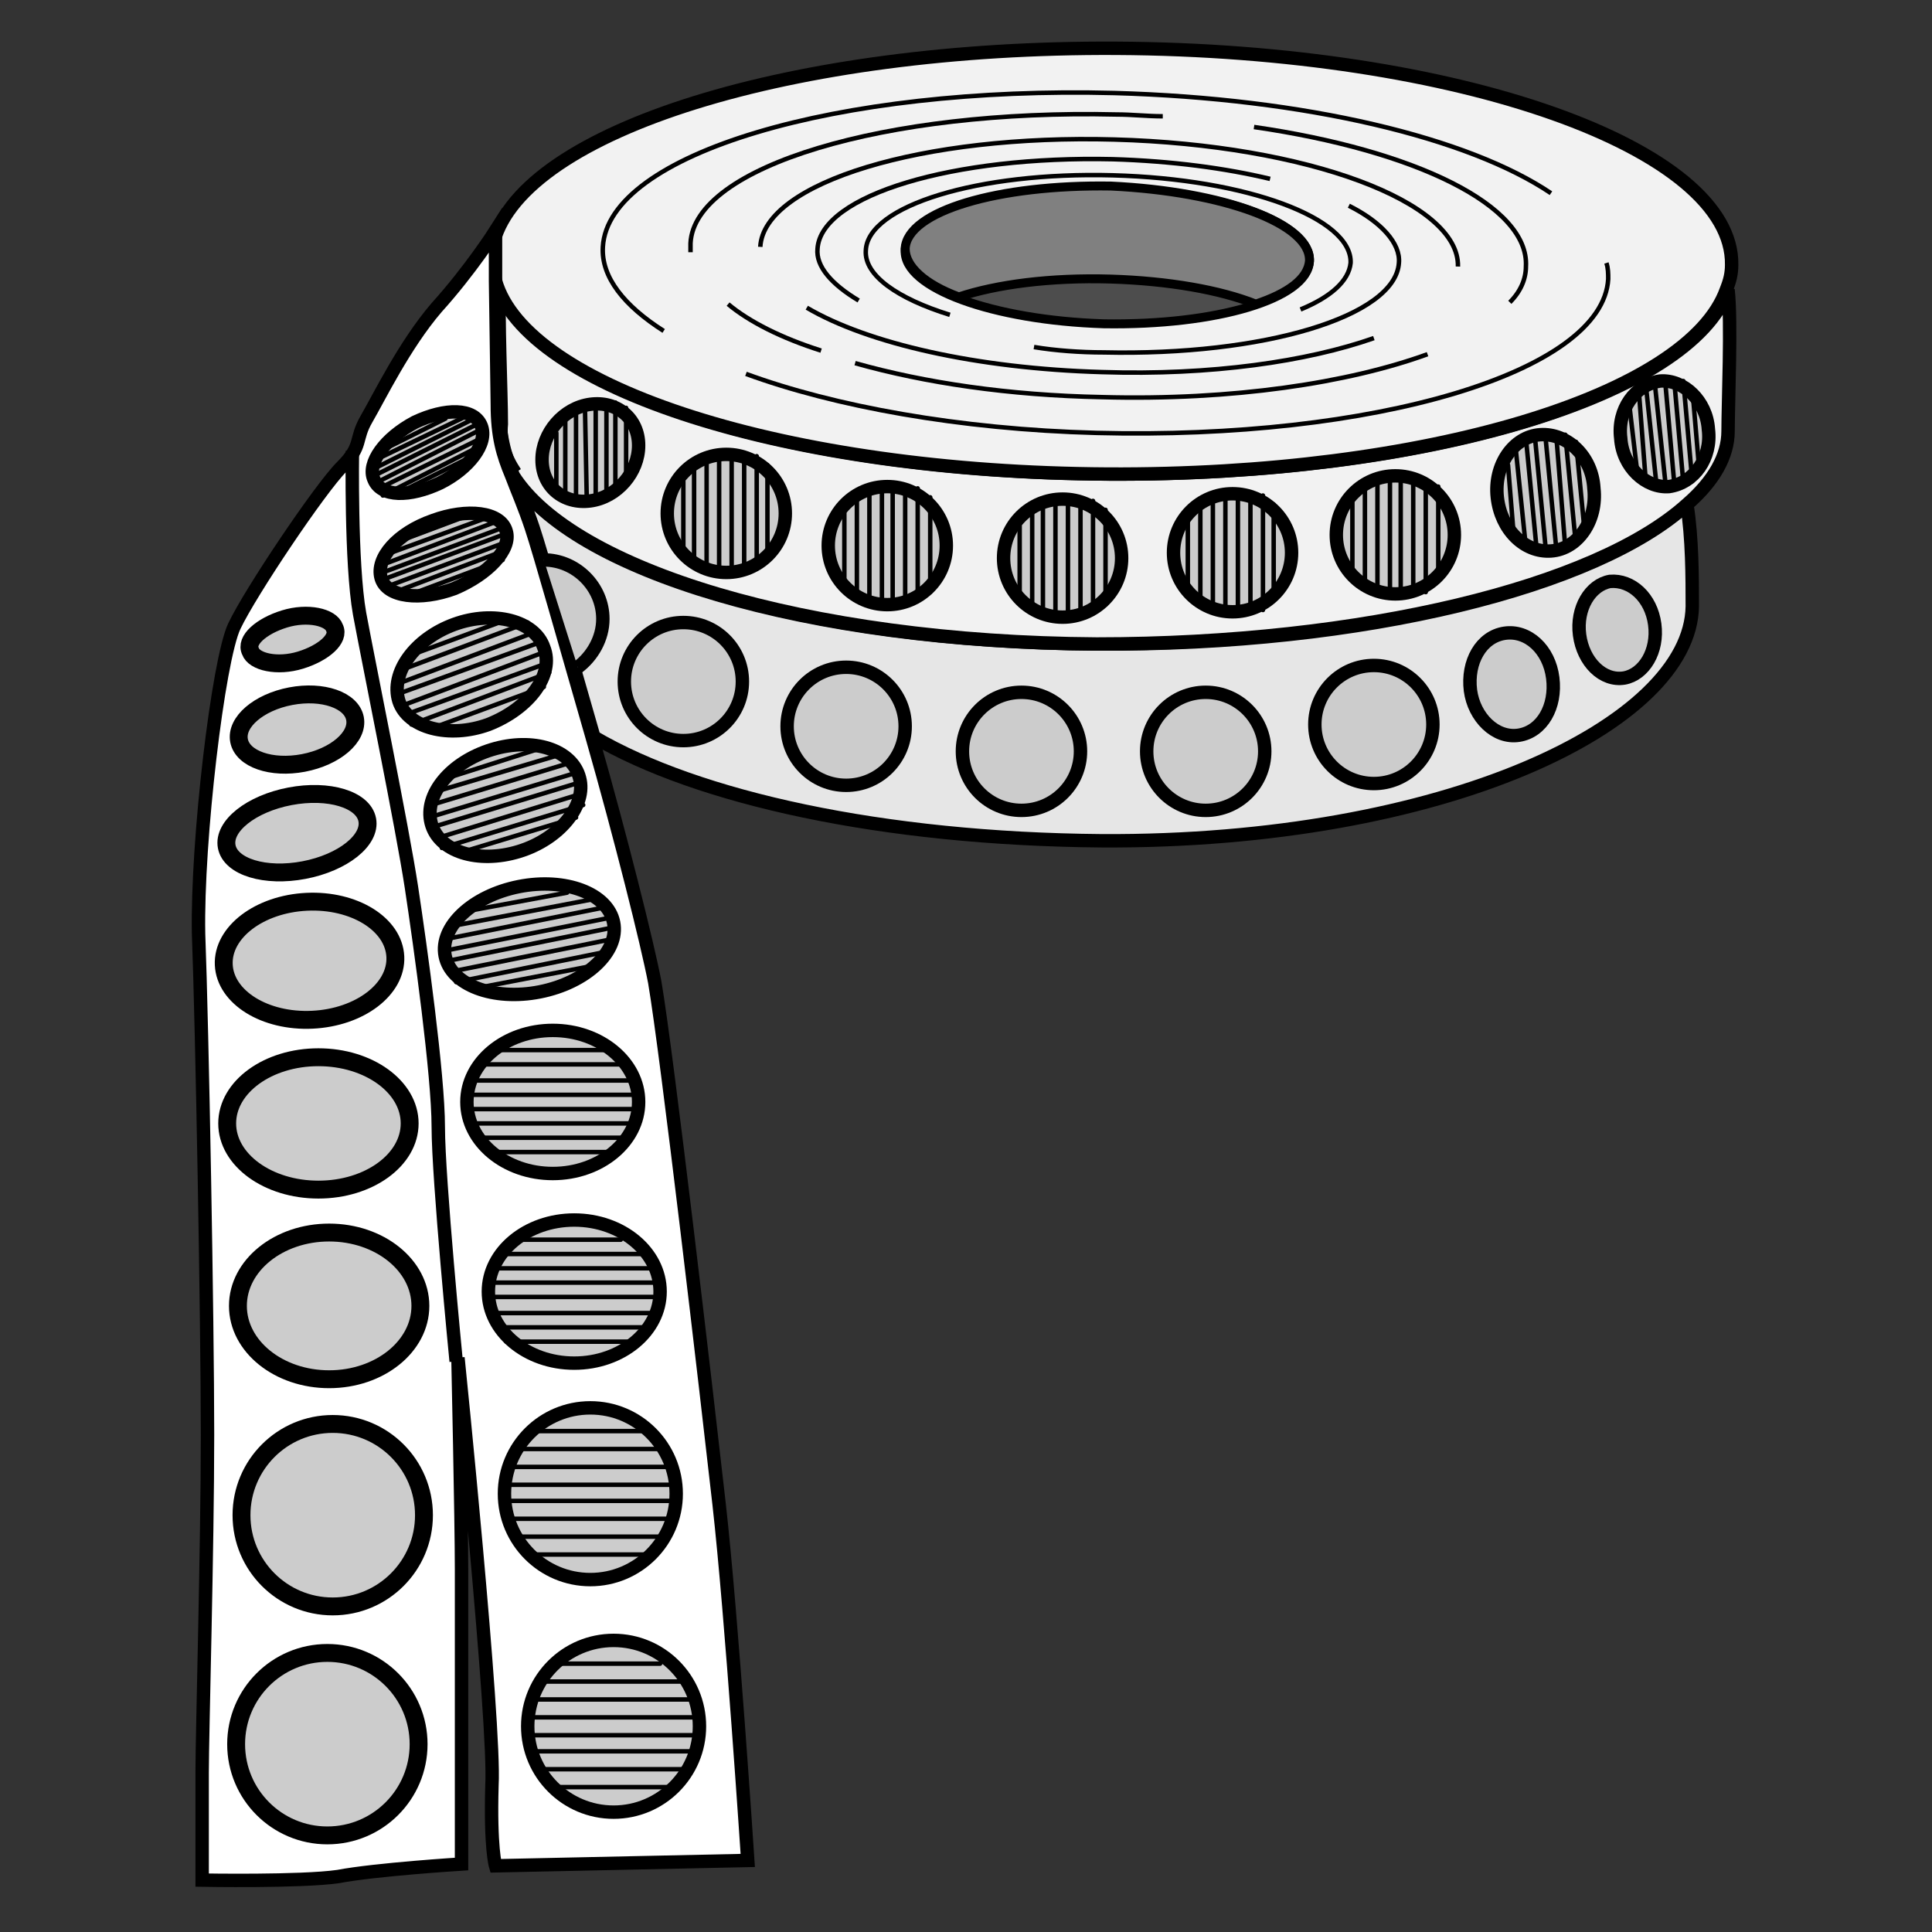 <?xml version="1.0" encoding="utf-8"?>
<!-- Generator: Adobe Illustrator 21.1.0, SVG Export Plug-In . SVG Version: 6.00 Build 0)  -->
<svg version="1.1" id="Layer_1" xmlns="http://www.w3.org/2000/svg" xmlns:xlink="http://www.w3.org/1999/xlink" x="0px" y="0px"
	 width="108px" height="108px" viewBox="0 0 108 108" style="enable-background:new 0 0 108 108;" xml:space="preserve">
<rect x="0" y="0" width="108" height="108" fill="#333333" stroke="none"/>
<style type="text/css">
	.st0{fill:#E6E6E6;stroke:#000000;stroke-width:0.75;}
	.st1{fill:none;stroke:#000000;}
	.st2{fill:#F2F2F2;stroke:#000000;stroke-width:0.75;}
	.st3{fill:#4D4D4D;stroke:#000000;stroke-width:0.5;}
	.st4{fill:none;stroke:#000000;stroke-width:0.25;}
	.st5{fill:#FFFFFF;stroke:#000000;stroke-width:0.75;}
	.st6{fill:none;stroke:#000000;stroke-width:0.75;}
	.st7{fill:#CCCCCC;stroke:#000000;stroke-width:0.75;}
	.st8{fill:#CCCCCC;stroke:#000000;}
	.st9{fill:#CCCCCC;stroke:#000000;stroke-width:0.25;stroke-linecap:round;stroke-linejoin:round;}
	.st10{fill:#808080;stroke:#000000;stroke-width:0.5;}
</style>
<g>
	<path class="st0" d="M94.6,33.9C94.5,40.5,80.7,47.1,61.6,47c-12.3-0.1-22.6-2.4-28.4-5.8C31.7,36,30.3,31,29.8,29.5
		c-0.4-1.2-0.8-2.1-1.1-2.9c3.3,5.3,16.3,9.3,32.6,9.4c14.9,0.1,28-3.2,33-7.8l0,0C94.6,30.1,94.6,32.3,94.6,33.9z"/>
	<path class="st1" d="M33.2,41.2c-0.1,0-0.2-0.1-0.2-0.1"/>
	<path class="st2" d="M96.6,24.1c0,1.4-0.8,2.8-2.3,4.1c-5.1,4.6-18.1,7.8-33,7.8c-16.3-0.1-29.3-4.2-32.6-9.4
		c-0.5-1.2-0.8-2.3-0.8-4l-0.1-6.9c1.7,6,16.3,10.7,34.2,10.8c17.7,0.1,32.5-4.4,34.6-10.3C96.8,18,96.6,22.5,96.6,24.1z"/>
	<path class="st1" d="M28.7,26.5c-0.6-0.9-0.9-1.8-0.8-2.8c0-1.8-0.2-5.9-0.1-8.1"/>
	<path class="st1" d="M96.5,16.2C96.5,16.2,96.5,16.2,96.5,16.2"/>
	<path class="st2" d="M96.8,14.8c0,0.5-0.1,0.9-0.3,1.4c-2.1,5.9-16.8,10.4-34.6,10.3c-17.9-0.1-32.5-4.8-34.2-10.8
		c-0.1-0.4-0.2-0.8-0.2-1.2c0-0.3,0.1-0.6,0.1-1C29.3,7.3,44.3,2.6,62.4,2.7C81.6,2.8,96.9,8.3,96.8,14.8z"/>
	<path class="st3" d="M73.2,14.6c-0.1,2.1-5.2,3.6-11.5,3.5c-6.2-0.2-11.2-2-11.1-4.1c0.1-2.1,5.2-3.6,11.5-3.5
		C68.4,10.7,73.3,12.5,73.2,14.6z"/>
	<path class="st4" d="M53.1,17.6c-2.9-0.9-4.8-2.2-4.7-3.6c0.1-2.5,6.3-4.4,13.8-4.2c7.5,0.2,13.4,2.4,13.3,4.9
		c-0.1,1-1.1,1.9-2.8,2.6"/>
	<path class="st4" d="M48,16.8c-1.5-0.9-2.4-1.9-2.3-2.9c0.2-3,7.6-5.2,16.5-5C65.5,9,68.5,9.4,71,10"/>
	<path class="st4" d="M48,16.8"/>
	<path class="st4" d="M75.4,11.5c1.8,0.9,2.9,2.1,2.8,3.2c-0.2,3-7.6,5.2-16.5,5c-1.3,0-2.7-0.1-3.9-0.3"/>
	<path class="st4" d="M42.5,13.8c0.2-3.6,9.1-6.3,19.8-6c10.8,0.3,19.3,3.5,19.2,7.1"/>
	<path class="st4" d="M76.8,18.9c-3.7,1.3-9.1,2.1-15.2,1.9c-7-0.2-13.1-1.6-16.5-3.6"/>
	<path class="st4" d="M70.1,7.1c9,1.3,15.4,4.4,15.2,7.8c0,0.7-0.3,1.4-0.9,2"/>
	<path class="st4" d="M38.6,14.1c0-0.2,0-0.3,0-0.5c0.2-4.3,10.9-7.5,23.8-7.2c0.9,0,1.7,0.1,2.6,0.1"/>
	<path class="st4" d="M45.9,19.6c-2.2-0.7-4-1.6-5.2-2.6"/>
	<path class="st4" d="M79.8,19.8c-4.4,1.6-10.9,2.6-18.2,2.4c-5.2-0.1-9.9-0.8-13.8-1.9"/>
	<path class="st4" d="M89.8,14.7c0.1,0.3,0.1,0.6,0.1,0.9c-0.3,5.2-13.1,9-28.6,8.6c-7.7-0.2-14.7-1.5-19.6-3.3"/>
	<path class="st4" d="M37.1,18.5c-2.2-1.4-3.5-3-3.4-4.7c0.3-5.2,13.1-9,28.6-8.6c10.7,0.3,19.8,2.5,24.4,5.6"/>
	<path class="st5" d="M41.8,104l-14.1,0.3c0,0-0.3-1-0.2-4.5c0.2-3.4-1.9-23.9-1.9-23.9s0.2,9.1,0.2,11.8c0,2.7,0,16.5,0,16.5
		s-4.8,0.3-6.9,0.7c-2.1,0.3-7.6,0.2-7.6,0.2s0-3.8,0-6c0-2.2,0.3-12.5,0.3-18.9c0-6.4-0.3-22.7-0.5-28C11,47,12.2,36.9,13.1,35
		c0.9-1.9,4.8-7.7,6-8.9c1.2-1.2,0.7-1.5,1.4-2.7c0.7-1.2,2.1-4.1,3.9-6.2c1.9-2.1,3.3-4.3,3.3-4.3l0,0.6l0,2.2l0.1,6.9
		c0,1.8,0.3,2.8,0.8,4c0.3,0.8,0.7,1.7,1.1,2.9c0.5,1.5,1.9,6.5,3.4,11.7c1.6,5.6,3.1,11.6,3.5,13.7c0.7,4.1,2.9,23,3.6,29.2
		C40.9,90.3,41.8,104,41.8,104z"/>
	<path class="st6" d="M19.7,25.2c0,0-0.1,6.3,0.4,9.1c0.5,2.7,2.4,12,2.9,15.3c0.5,3.3,1.5,10.5,1.5,13.4c0,2.9,1,13.1,1,13.1"/>
	<g>
		<circle class="st7" cx="47.3" cy="40.6" r="3.3"/>
		<circle class="st7" cx="38.2" cy="38.1" r="3.3"/>
		<path class="st7" d="M30.4,31.3c1.8,0,3.3,1.5,3.3,3.3c0,1.1-0.6,2.1-1.4,2.7"/>
		<circle class="st7" cx="57.1" cy="42" r="3.3"/>
		<circle class="st7" cx="67.4" cy="42" r="3.3"/>
		<circle class="st7" cx="76.8" cy="40.5" r="3.3"/>
		<path class="st7" d="M86.8,37.9c0.2,1.6-0.6,3-1.9,3.2c-1.3,0.2-2.5-1-2.7-2.5c-0.2-1.6,0.6-3,1.9-3.2
			C85.4,35.2,86.6,36.3,86.8,37.9z"/>
		<path class="st7" d="M92.5,34.9c0.2,1.5-0.6,2.8-1.7,3c-1.2,0.2-2.3-0.9-2.5-2.4c-0.2-1.5,0.6-2.8,1.7-3
			C91.2,32.4,92.3,33.4,92.5,34.9z"/>
		<circle class="st8" cx="18.3" cy="97.5" r="5.1"/>
		<circle class="st8" cx="18.6" cy="84.7" r="5.1"/>
		<ellipse class="st8" cx="18.4" cy="73" rx="5.1" ry="4.1"/>
		<ellipse class="st8" cx="17.8" cy="62.8" rx="5.1" ry="3.7"/>
		
			<ellipse transform="matrix(0.999 -4.788417e-02 4.788417e-02 0.999 -2.55 0.889)" class="st8" cx="17.3" cy="53.7" rx="4.8" ry="3.3"/>
		<ellipse transform="matrix(0.982 -0.187 0.187 0.982 -7.327 3.822)" class="st8" cx="16.6" cy="40.8" rx="3.3" ry="1.9"/>
		<path class="st8" d="M18.7,35.1c0.3,0.6-0.6,1.4-1.9,1.8c-1.3,0.4-2.6,0.1-2.8-0.5c-0.3-0.6,0.6-1.4,1.9-1.8
			C17.2,34.2,18.5,34.5,18.7,35.1z"/>
		<ellipse transform="matrix(0.982 -0.187 0.187 0.982 -8.414 3.919)" class="st8" cx="16.6" cy="46.6" rx="4" ry="2.1"/>
	</g>
	<g>
		<g>
			<circle class="st7" cx="40.6" cy="28.7" r="3.3"/>
			<line class="st9" x1="38.2" y1="26.9" x2="38.2" y2="30.7"/>
			<line class="st9" x1="40.9" y1="25.6" x2="40.9" y2="31.9"/>
			<line class="st9" x1="41.6" y1="25.5" x2="41.6" y2="31.9"/>
			<line class="st9" x1="42.3" y1="25.5" x2="42.3" y2="31.8"/>
			<line class="st9" x1="42.9" y1="26" x2="42.9" y2="31.3"/>
			<line class="st9" x1="40.2" y1="25.5" x2="40.2" y2="31.8"/>
			<line class="st9" x1="39.5" y1="25.5" x2="39.5" y2="31.8"/>
			<line class="st9" x1="38.8" y1="25.7" x2="38.8" y2="31.6"/>
		</g>
		<g>
			<circle class="st7" cx="49.6" cy="30.5" r="3.3"/>
			<line class="st9" x1="47.2" y1="28.7" x2="47.2" y2="32.5"/>
			<line class="st9" x1="49.9" y1="27.4" x2="49.9" y2="33.7"/>
			<line class="st9" x1="50.6" y1="27.3" x2="50.6" y2="33.7"/>
			<line class="st9" x1="51.3" y1="27.3" x2="51.3" y2="33.6"/>
			<line class="st9" x1="52" y1="27.8" x2="52" y2="33.1"/>
			<line class="st9" x1="49.3" y1="27.3" x2="49.3" y2="33.6"/>
			<line class="st9" x1="48.6" y1="27.3" x2="48.6" y2="33.6"/>
			<line class="st9" x1="47.9" y1="27.5" x2="47.9" y2="33.4"/>
		</g>
		<g>
			<circle class="st7" cx="59.4" cy="31.2" r="3.3"/>
			<line class="st9" x1="57" y1="29.4" x2="57" y2="33.2"/>
			<line class="st9" x1="59.7" y1="28.1" x2="59.7" y2="34.4"/>
			<line class="st9" x1="60.4" y1="28" x2="60.4" y2="34.4"/>
			<line class="st9" x1="61.1" y1="28" x2="61.1" y2="34.3"/>
			<line class="st9" x1="61.8" y1="28.5" x2="61.8" y2="33.8"/>
			<line class="st9" x1="59" y1="28" x2="59" y2="34.3"/>
			<line class="st9" x1="58.3" y1="28" x2="58.3" y2="34.3"/>
			<line class="st9" x1="57.7" y1="28.2" x2="57.7" y2="34.1"/>
		</g>
		<g>
			<circle class="st7" cx="68.9" cy="30.9" r="3.3"/>
			<line class="st9" x1="66.4" y1="29.1" x2="66.4" y2="32.9"/>
			<line class="st9" x1="69.2" y1="27.8" x2="69.2" y2="34.1"/>
			<line class="st9" x1="69.9" y1="27.8" x2="69.9" y2="34.1"/>
			<line class="st9" x1="70.6" y1="27.7" x2="70.6" y2="34.1"/>
			<line class="st9" x1="71.2" y1="28.2" x2="71.2" y2="33.5"/>
			<line class="st9" x1="68.5" y1="27.7" x2="68.5" y2="34"/>
			<line class="st9" x1="67.8" y1="27.7" x2="67.8" y2="34.1"/>
			<line class="st9" x1="67.1" y1="27.9" x2="67.1" y2="33.8"/>
		</g>
		<g>
			<circle class="st7" cx="34.3" cy="96.5" r="4.8"/>
			<line class="st9" x1="36.9" y1="93" x2="31.4" y2="93"/>
			<line class="st9" x1="38.7" y1="97" x2="29.6" y2="97"/>
			<line class="st9" x1="38.8" y1="97.9" x2="29.7" y2="97.9"/>
			<line class="st9" x1="38.5" y1="98.9" x2="30" y2="98.9"/>
			<line class="st9" x1="37.8" y1="99.9" x2="30.6" y2="99.9"/>
			<line class="st9" x1="38.9" y1="96" x2="29.8" y2="96"/>
			<line class="st9" x1="38.8" y1="95" x2="29.8" y2="95"/>
			<line class="st9" x1="38.6" y1="94" x2="30" y2="94"/>
		</g>
		<g>
			<circle class="st7" cx="33" cy="83.5" r="4.8"/>
			<line class="st9" x1="35.9" y1="80" x2="30.1" y2="80"/>
			<line class="st9" x1="37.4" y1="83.9" x2="28.3" y2="83.9"/>
			<line class="st9" x1="37.5" y1="84.9" x2="28.4" y2="84.9"/>
			<line class="st9" x1="37.2" y1="85.9" x2="28.7" y2="85.9"/>
			<line class="st9" x1="36.3" y1="86.9" x2="29.3" y2="86.9"/>
			<line class="st9" x1="37.6" y1="83" x2="28.5" y2="83"/>
			<line class="st9" x1="37.5" y1="82" x2="28.5" y2="82"/>
			<line class="st9" x1="37.3" y1="81" x2="28.7" y2="81"/>
		</g>
		<g>
			<ellipse class="st7" cx="32.1" cy="72.2" rx="4.8" ry="4"/>
			<line class="st9" x1="34.7" y1="69.3" x2="29.2" y2="69.3"/>
			<line class="st9" x1="36.5" y1="72.5" x2="27.4" y2="72.5"/>
			<line class="st9" x1="36.6" y1="73.4" x2="27.5" y2="73.4"/>
			<line class="st9" x1="36.1" y1="74.2" x2="28" y2="74.2"/>
			<line class="st9" x1="35.6" y1="75" x2="28.3" y2="75"/>
			<line class="st9" x1="36.7" y1="71.7" x2="27.6" y2="71.7"/>
			<line class="st9" x1="36.6" y1="70.9" x2="27.5" y2="70.9"/>
			<line class="st9" x1="36.3" y1="70.1" x2="27.8" y2="70.1"/>
		</g>
		<g>
			<ellipse class="st7" cx="30.9" cy="61.6" rx="4.8" ry="4"/>
			<line class="st9" x1="33.8" y1="58.7" x2="28" y2="58.7"/>
			<line class="st9" x1="35.3" y1="62" x2="26.3" y2="62"/>
			<line class="st9" x1="35.4" y1="62.8" x2="26.3" y2="62.8"/>
			<line class="st9" x1="35.1" y1="63.6" x2="26.6" y2="63.6"/>
			<line class="st9" x1="34.5" y1="64.4" x2="27.2" y2="64.4"/>
			<line class="st9" x1="35.5" y1="61.2" x2="26.4" y2="61.2"/>
			<line class="st9" x1="35.5" y1="60.4" x2="26.4" y2="60.4"/>
			<line class="st9" x1="35.2" y1="59.5" x2="26.7" y2="59.5"/>
		</g>
		<g>
			<ellipse transform="matrix(0.981 -0.194 0.194 0.981 -9.63 6.743)" class="st7" cx="29.6" cy="52.5" rx="4.8" ry="3"/>
			<line class="st9" x1="31.7" y1="49.9" x2="26.3" y2="50.9"/>
			<line class="st9" x1="34" y1="51.9" x2="25.1" y2="53.7"/>
			<line class="st9" x1="34.2" y1="52.5" x2="25.3" y2="54.3"/>
			<line class="st9" x1="33.9" y1="53.2" x2="25.5" y2="54.9"/>
			<line class="st9" x1="33.6" y1="53.9" x2="26.3" y2="55.3"/>
			<line class="st9" x1="34.1" y1="51.3" x2="25.1" y2="53.1"/>
			<line class="st9" x1="33.9" y1="50.7" x2="24.9" y2="52.5"/>
			<line class="st9" x1="33.5" y1="50.2" x2="25.1" y2="51.8"/>
		</g>
		<g>
			<path class="st7" d="M29,47.6c-2.3,0.7-4.5,0-4.9-1.6c-0.4-1.6,1.1-3.4,3.4-4.1c2.3-0.7,4.5,0,4.9,1.6C32.8,45,31.3,46.9,29,47.6
				z"/>
			<line class="st9" x1="30" y1="41.9" x2="25.3" y2="43.4"/>
			<line class="st9" x1="32.2" y1="43.8" x2="24.3" y2="46.2"/>
			<line class="st9" x1="32.4" y1="44.4" x2="24.6" y2="46.8"/>
			<line class="st9" x1="32.6" y1="45" x2="24.7" y2="47.4"/>
			<line class="st9" x1="32.2" y1="45.7" x2="25.6" y2="47.7"/>
			<line class="st9" x1="32.2" y1="43.2" x2="24.3" y2="45.6"/>
			<line class="st9" x1="32" y1="42.6" x2="24.1" y2="45"/>
			<line class="st9" x1="31.6" y1="42.1" x2="24.2" y2="44.3"/>
		</g>
		<g>
			<path class="st7" d="M25.4,32.9c-1.9,0.7-3.8,0.5-4.1-0.6c-0.3-1.1,0.9-2.5,2.9-3.2c1.9-0.7,3.8-0.5,4.1,0.6
				C28.6,30.7,27.3,32.1,25.4,32.9z"/>
			<line class="st9" x1="26.2" y1="28.8" x2="22.2" y2="30.3"/>
			<line class="st9" x1="28.1" y1="29.9" x2="21.4" y2="32.4"/>
			<line class="st9" x1="28.3" y1="30.3" x2="21.6" y2="32.8"/>
			<line class="st9" x1="28.4" y1="30.7" x2="21.8" y2="33.2"/>
			<line class="st9" x1="28.1" y1="31.3" x2="22.5" y2="33.4"/>
			<line class="st9" x1="28.1" y1="29.5" x2="21.4" y2="32"/>
			<line class="st9" x1="27.9" y1="29.1" x2="21.3" y2="31.6"/>
			<line class="st9" x1="27.6" y1="28.8" x2="21.3" y2="31.1"/>
		</g>
		<g>
			<path class="st7" d="M24.6,27c-1.7,0.8-3.3,0.8-3.7-0.2c-0.4-0.9,0.6-2.3,2.3-3.2c1.7-0.8,3.3-0.8,3.7,0.2
				C27.3,24.8,26.2,26.2,24.6,27z"/>
			<line class="st9" x1="24.9" y1="23.4" x2="21.5" y2="25.1"/>
			<line class="st9" x1="26.7" y1="24.1" x2="21" y2="27"/>
			<line class="st9" x1="26.9" y1="24.5" x2="21.2" y2="27.3"/>
			<line class="st9" x1="27.1" y1="24.8" x2="21.4" y2="27.7"/>
			<line class="st9" x1="26.8" y1="25.3" x2="22" y2="27.7"/>
			<line class="st9" x1="26.7" y1="23.7" x2="20.9" y2="26.6"/>
			<line class="st9" x1="26.5" y1="23.4" x2="20.7" y2="26.3"/>
			<line class="st9" x1="26.2" y1="23.2" x2="20.8" y2="25.8"/>
		</g>
		<g>
			<path class="st7" d="M27.3,40.5c-2.2,0.8-4.5,0.2-5-1.3c-0.5-1.6,0.9-3.5,3.1-4.3c2.2-0.8,4.5-0.2,5,1.3
				C31,37.7,29.6,39.6,27.3,40.5z"/>
			<line class="st9" x1="27.9" y1="34.8" x2="23.3" y2="36.5"/>
			<line class="st9" x1="30.3" y1="36.5" x2="22.6" y2="39.4"/>
			<line class="st9" x1="30.5" y1="37.1" x2="22.8" y2="39.9"/>
			<line class="st9" x1="30.7" y1="37.6" x2="23" y2="40.5"/>
			<line class="st9" x1="30.4" y1="38.4" x2="23.9" y2="40.8"/>
			<line class="st9" x1="30.2" y1="35.9" x2="22.5" y2="38.7"/>
			<line class="st9" x1="30" y1="35.3" x2="22.3" y2="38.2"/>
			<line class="st9" x1="29.5" y1="34.8" x2="22.3" y2="37.5"/>
		</g>
		<g>
			<circle class="st7" cx="78" cy="29.9" r="3.3"/>
			<line class="st9" x1="75.6" y1="28.1" x2="75.6" y2="31.9"/>
			<line class="st9" x1="78.3" y1="26.9" x2="78.3" y2="33.2"/>
			<line class="st9" x1="79" y1="26.8" x2="79" y2="33.1"/>
			<line class="st9" x1="79.7" y1="26.8" x2="79.7" y2="33.1"/>
			<line class="st9" x1="80.4" y1="27.2" x2="80.4" y2="32.5"/>
			<line class="st9" x1="77.7" y1="26.7" x2="77.7" y2="33"/>
			<line class="st9" x1="77" y1="26.8" x2="77" y2="33.1"/>
			<line class="st9" x1="76.3" y1="27" x2="76.3" y2="32.9"/>
		</g>
		<g>
			<path class="st7" d="M89.1,27.3c0.2,1.8-0.9,3.4-2.4,3.5c-1.5,0.1-2.8-1.2-3-3c-0.2-1.8,0.9-3.4,2.4-3.5
				C87.6,24.2,89,25.5,89.1,27.3z"/>
			<line class="st9" x1="84.3" y1="26" x2="84.6" y2="29.7"/>
			<line class="st9" x1="86.4" y1="24.5" x2="87" y2="30.7"/>
			<line class="st9" x1="87" y1="24.4" x2="87.5" y2="30.6"/>
			<line class="st9" x1="87.5" y1="24.3" x2="88.1" y2="30.5"/>
			<line class="st9" x1="88.1" y1="24.7" x2="88.6" y2="29.9"/>
			<line class="st9" x1="85.8" y1="24.4" x2="86.4" y2="30.6"/>
			<line class="st9" x1="85.3" y1="24.5" x2="85.9" y2="30.7"/>
			<line class="st9" x1="84.7" y1="24.8" x2="85.3" y2="30.6"/>
		</g>
		<g>
			<path class="st7" d="M95.5,24c0.2,1.6-0.8,3-2.2,3.2c-1.3,0.1-2.6-1.1-2.7-2.7c-0.2-1.6,0.8-3,2.2-3.2
				C94.1,21.2,95.4,22.4,95.5,24z"/>
			<line class="st9" x1="91.1" y1="22.8" x2="91.5" y2="26.2"/>
			<line class="st9" x1="93.1" y1="21.5" x2="93.6" y2="27.1"/>
			<line class="st9" x1="93.6" y1="21.4" x2="94.1" y2="27"/>
			<line class="st9" x1="94.1" y1="21.3" x2="94.6" y2="26.9"/>
			<line class="st9" x1="94.6" y1="21.7" x2="95" y2="26.4"/>
			<line class="st9" x1="92.5" y1="21.4" x2="93.1" y2="27"/>
			<line class="st9" x1="92" y1="21.5" x2="92.6" y2="27.1"/>
			<line class="st9" x1="91.6" y1="21.7" x2="92" y2="26.9"/>
		</g>
		<g>
			<path class="st7" d="M35.7,24.9c0,1.5-1.2,2.9-2.7,3.1c-1.5,0.2-2.7-0.8-2.7-2.3c0-1.5,1.2-2.9,2.7-3.1
				C34.5,22.4,35.7,23.4,35.7,24.9z"/>
			<line class="st9" x1="31.1" y1="24.2" x2="31.1" y2="27.2"/>
			<line class="st9" x1="33.3" y1="22.8" x2="33.3" y2="27.9"/>
			<line class="st9" x1="33.9" y1="22.6" x2="33.9" y2="27.8"/>
			<line class="st9" x1="34.4" y1="22.5" x2="34.4" y2="27.7"/>
			<line class="st9" x1="35" y1="22.8" x2="35" y2="27.1"/>
			<line class="st9" x1="32.7" y1="22.8" x2="32.8" y2="27.9"/>
			<line class="st9" x1="32.2" y1="22.9" x2="32.2" y2="28"/>
			<line class="st9" x1="31.6" y1="23.1" x2="31.6" y2="27.9"/>
		</g>
	</g>
	<path class="st10" d="M73.2,14.6c-0.1,1-1.2,1.8-3,2.4c-2-0.8-4.9-1.3-8.1-1.4c-3.4-0.1-6.4,0.3-8.5,1c-1.9-0.7-3-1.7-3-2.7
		c0.1-2.1,5.2-3.6,11.5-3.5C68.4,10.7,73.3,12.5,73.2,14.6z"/>
</g>
</svg>
